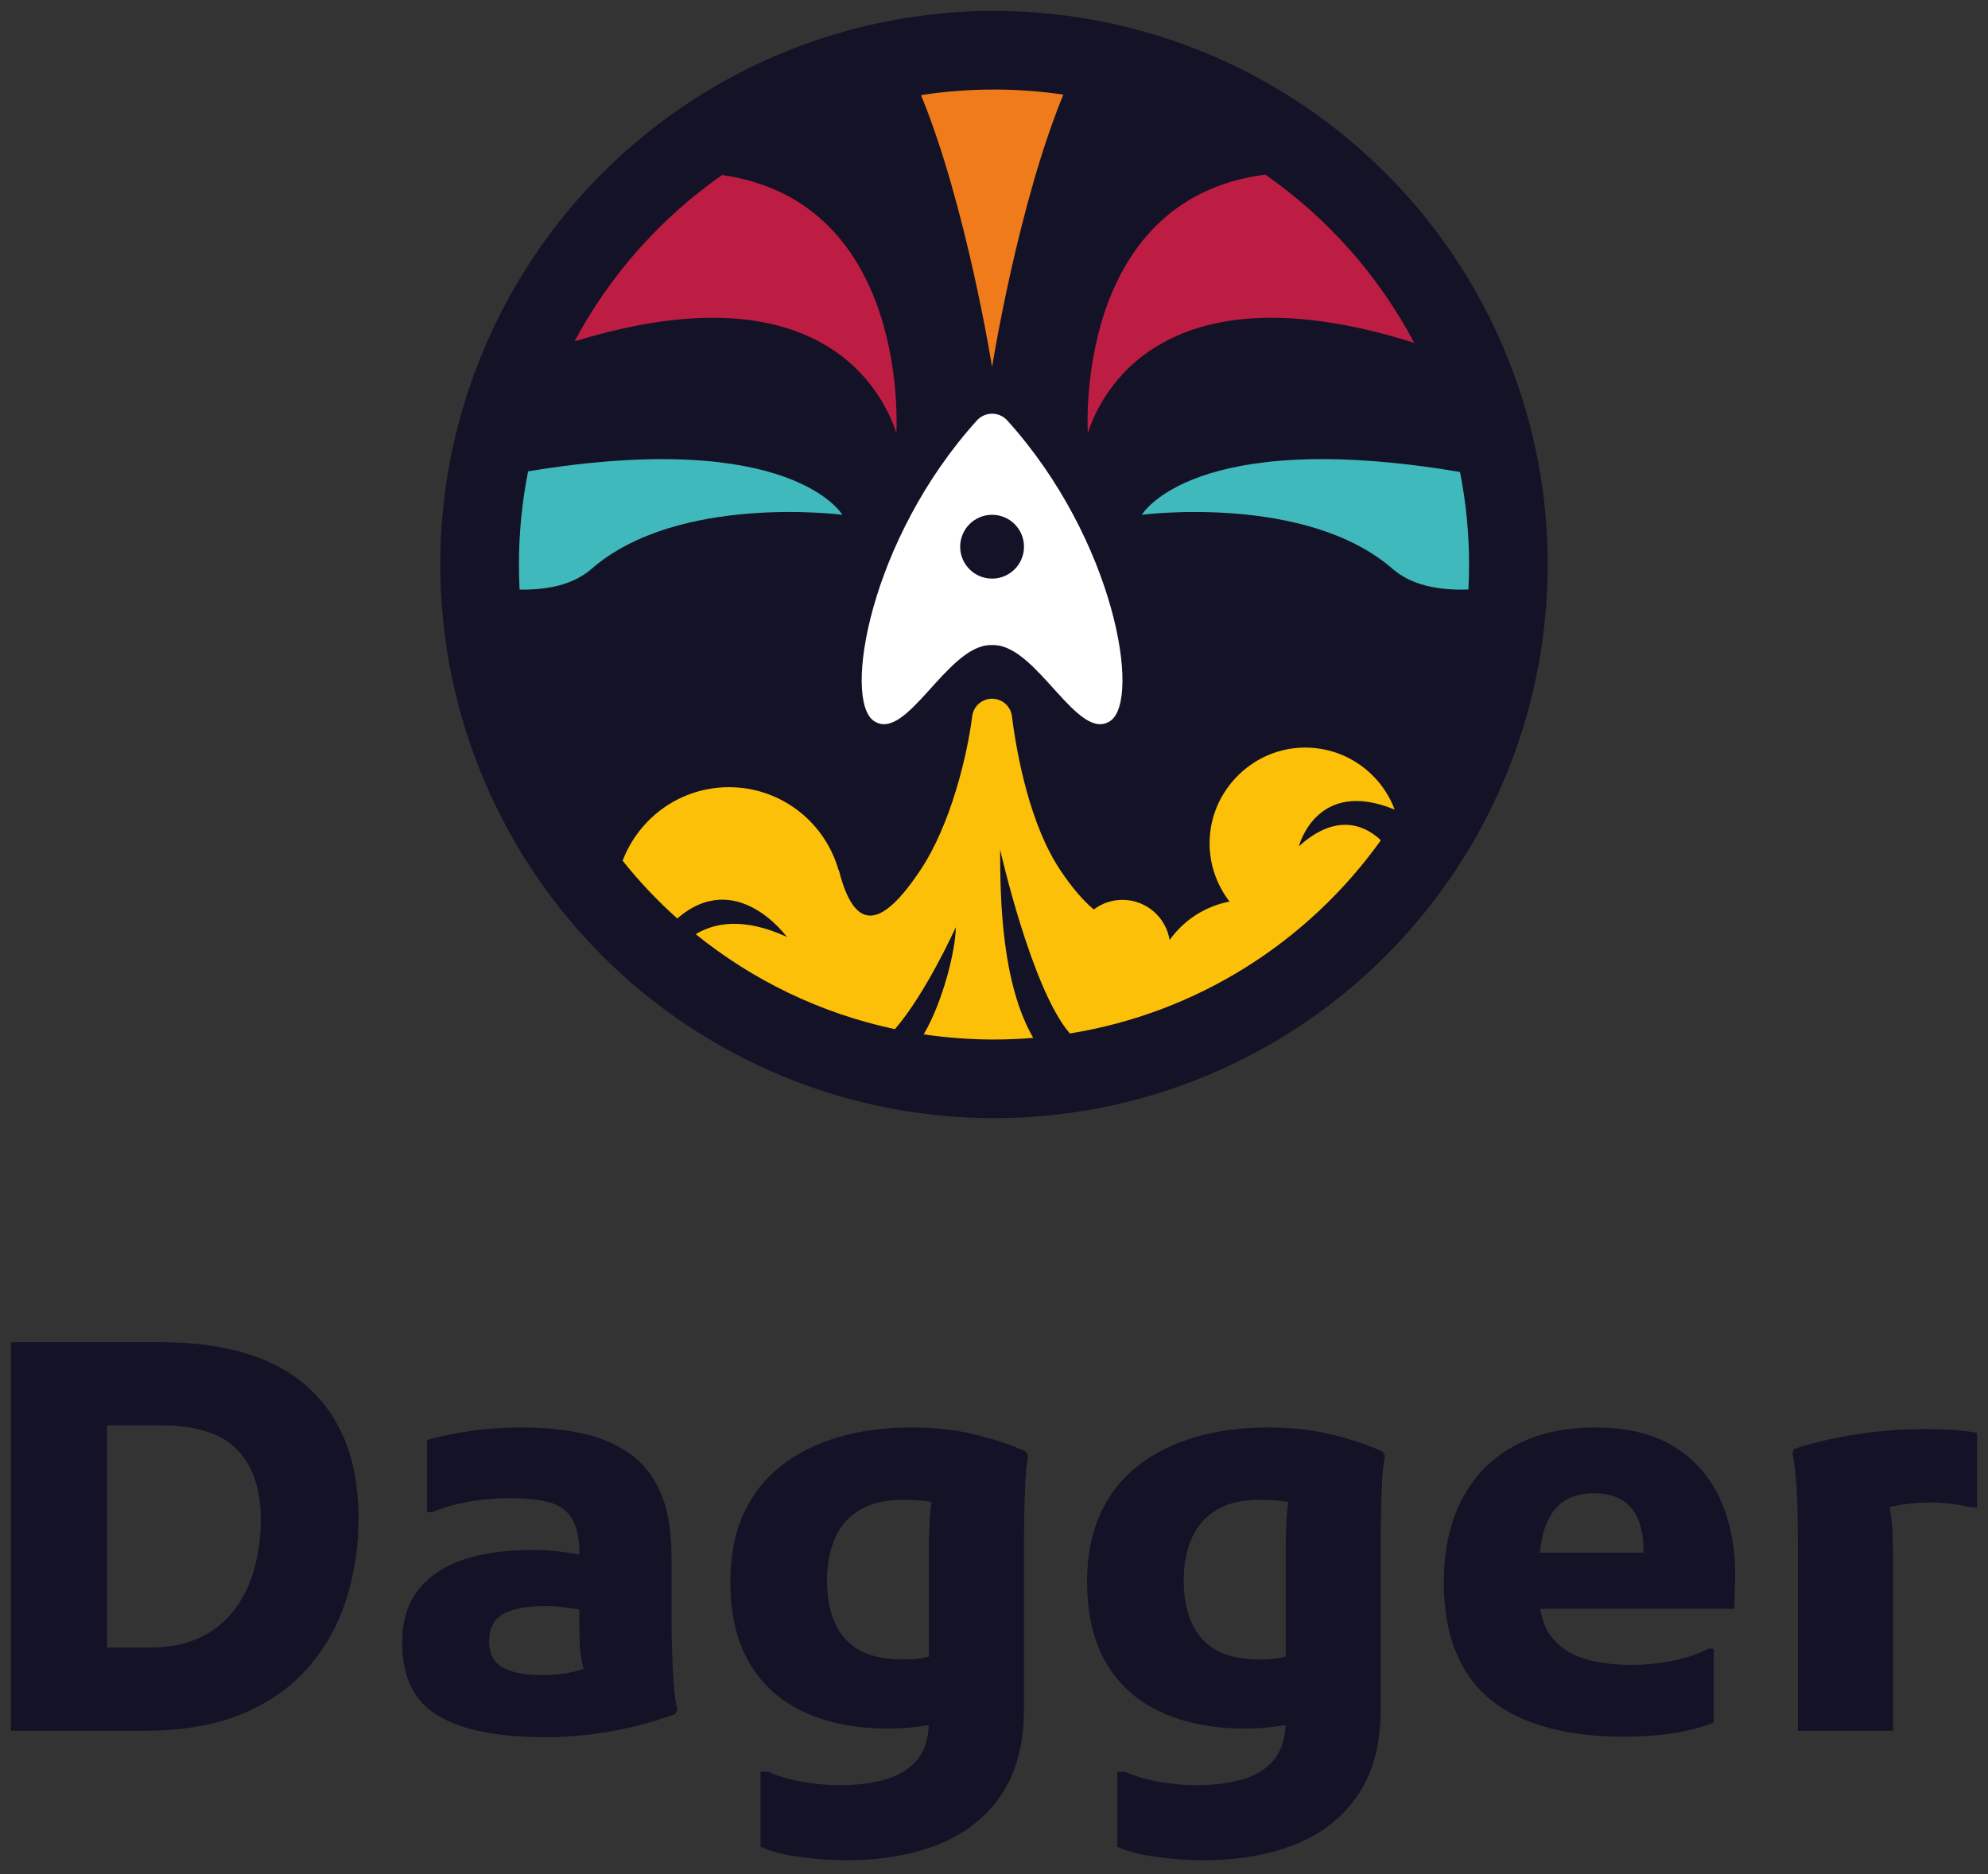 <?xml version="1.0" encoding="UTF-8"?><svg xmlns="http://www.w3.org/2000/svg" viewBox="0 0 396.85 374.173"><rect x="0" y="0" width="396.85" height="374.173" fill="#333333" stroke="none"/><defs><style>.cls-1{fill:#ef7b1a;}.cls-2{fill:#fff;}.cls-3{fill:#fcc009;}.cls-4{fill:#be1d43;}.cls-5{fill:#131226;}.cls-6{fill:#40b9bc;}</style></defs><g id="Calque_6"><circle class="cls-5" cx="198.425" cy="112.709" r="110.525"/><path class="cls-5" d="m61.6,277.077c-6.642-6.068-16.5-9.104-29.574-9.104H2.184v77.572h26.611c7.686,0,14.219-1.131,19.609-3.393,5.385-2.262,9.785-5.368,13.195-9.321,3.413-3.95,5.928-8.474,7.545-13.574,1.615-5.098,2.422-10.485,2.422-16.16,0-11.276-3.323-19.949-9.968-26.021Zm-10.826,36.146c-.861,3.089-2.192,5.818-3.987,8.19-1.798,2.369-4.093,4.22-6.896,5.548-2.802,1.331-6.178,1.995-10.128,1.995h-8.401v-44.389h10.663c7.112,0,12.23,1.635,15.355,4.901,3.123,3.269,4.687,7.883,4.687,13.844,0,3.522-.433,6.825-1.294,9.911Z"/><path class="cls-5" d="m134.161,329.599c-.073-2.225-.107-4.093-.107-5.601v-13.037c0-5.241-.72-9.534-2.155-12.874-1.438-3.339-3.5-5.961-6.195-7.866-2.695-1.902-5.871-3.249-9.534-4.04-3.663-.788-7.689-1.184-12.066-1.184-3.593,0-6.988.234-10.181.701-3.199.467-6.088,1.061-8.674,1.778v14.435h1.078c1.725-.788,3.97-1.454,6.732-1.992,2.766-.54,5.694-.807,8.783-.807s5.655.267,7.703.807c2.048.537,3.573,1.598,4.577,3.179,1.004,1.578,1.511,3.843,1.511,6.786v.504c-.978-.186-1.983-.355-3.019-.504-2.012-.284-4.24-.43-6.679-.43-4.957,0-9.374.63-13.254,1.885-3.877,1.258-6.912,3.252-9.104,5.981-2.189,2.729-3.286,6.285-3.286,10.665,0,6.896,2.408,11.763,7.219,14.598,4.811,2.839,11.96,4.257,21.44,4.257,3.086,0,6.142-.2,9.157-.594,3.016-.397,5.925-.934,8.727-1.618,2.802-.681,5.458-1.488,7.973-2.422l.43-.864c-.36-1.291-.61-3.016-.754-5.171s-.253-4.344-.324-6.572Zm-25.964,4.85c-3.379,0-5.978-.504-7.813-1.511-1.829-1.004-2.746-2.763-2.746-5.278s.917-4.31,2.746-5.388c1.834-1.078,4.653-1.615,8.46-1.615,1.651,0,3.373.143,5.171.43.582.093,1.112.191,1.618.292,0,2.143.018,3.937.05,5.366.037,1.471.127,2.729.27,3.77.129.937.326,1.825.572,2.676-.594.216-1.208.409-1.866.557-2.082.467-4.237.701-6.462.701Z"/><path class="cls-5" d="m195.031,286.504c-3.95-1.004-8.367-1.508-13.251-1.508-5.103,0-9.841.63-14.219,1.885-4.383,1.258-8.209,3.143-11.478,5.658-3.269,2.515-5.801,5.708-7.596,9.588-1.795,3.877-2.69,8.44-2.69,13.684,0,6.535,1.294,11.976,3.877,16.32,2.588,4.347,6.251,7.596,10.989,9.751,4.743,2.155,10.308,3.233,16.7,3.233,1.362,0,2.819-.07,4.361-.217,1.127-.104,2.358-.267,3.692-.486-.13,2.866-.87,5.151-2.235,6.844-1.508,1.865-3.612,3.193-6.302,3.987-2.695.788-5.835,1.184-9.43,1.184-2.223,0-4.67-.234-7.326-.701-2.656-.467-4.918-1.131-6.786-1.995h-1.508v14.975c2.009.934,4.648,1.618,7.917,2.048s6.341.647,9.211.647c7.039,0,13.217-1.078,18.534-3.233,5.312-2.155,9.464-5.461,12.441-9.911,2.982-4.453,4.473-10.165,4.473-17.13v-33.074c0-1.511.017-3.379.056-5.604.034-2.225.107-4.417.214-6.572.107-2.155.304-3.88.591-5.171l-.428-.864c-2.588-1.221-5.857-2.332-9.807-3.339Zm-14.759,44.819c-5.244,0-9.087-1.365-11.529-4.093-2.442-2.729-3.663-6.642-3.663-11.743,0-3.089.523-5.855,1.564-8.297,1.041-2.442,2.69-4.347,4.957-5.711,2.262-1.365,5.148-2.048,8.671-2.048,1.941,0,3.719.127,5.334.38.133.021.238.035.364.054-.082.461-.151.963-.206,1.507-.214,2.155-.321,4.524-.321,7.112v22.26c-.768.207-1.473.352-2.099.418-1.047.107-2.065.16-3.072.16Z"/><path class="cls-5" d="m266.248,286.504c-3.956-1.004-8.373-1.508-13.251-1.508-5.104,0-9.841.63-14.224,1.885-4.383,1.258-8.204,3.143-11.473,5.658-3.269,2.515-5.801,5.708-7.596,9.588-1.795,3.877-2.695,8.44-2.695,13.684,0,6.535,1.294,11.976,3.882,16.32,2.583,4.347,6.246,7.596,10.989,9.751,4.738,2.155,10.302,3.233,16.694,3.233,1.367,0,2.819-.07,4.366-.217,1.123-.104,2.356-.267,3.692-.486-.13,2.866-.876,5.151-2.241,6.845-1.508,1.865-3.607,3.193-6.302,3.987-2.69.788-5.835,1.184-9.425,1.184-2.228,0-4.67-.234-7.326-.701-2.661-.467-4.923-1.131-6.786-1.995h-1.508v14.975c2.009.934,4.648,1.618,7.917,2.048s6.336.647,9.211.647c7.039,0,13.217-1.078,18.529-3.233,5.317-2.155,9.464-5.461,12.446-9.911,2.977-4.453,4.468-10.165,4.468-17.13v-33.074c0-1.511.017-3.379.056-5.604.034-2.225.107-4.417.214-6.572.113-2.155.309-3.88.596-5.171l-.433-.864c-2.583-1.221-5.852-2.332-9.802-3.339Zm-14.764,44.819c-5.244,0-9.087-1.365-11.523-4.093-2.442-2.729-3.663-6.642-3.663-11.743,0-3.089.518-5.855,1.559-8.297,1.041-2.442,2.695-4.347,4.957-5.711,2.262-1.365,5.154-2.048,8.671-2.048,1.941,0,3.719.127,5.334.38.135.021.241.036.367.055-.082.461-.15.963-.204,1.507-.214,2.155-.321,4.524-.321,7.112v22.259c-.771.208-1.478.353-2.104.419-1.041.107-2.065.16-3.072.16Z"/><path class="cls-5" d="m334.764,289.197c-4.237-2.799-9.695-4.2-16.374-4.2-6.178,0-11.529,1.221-16.053,3.663-4.524,2.442-8.007,5.978-10.449,10.612-2.442,4.634-3.663,10.182-3.663,16.647,0,5.531.844,10.271,2.532,14.221,1.682,3.95,4.091,7.129,7.219,9.534,3.123,2.408,6.893,4.183,11.31,5.334,4.417,1.148,9.245,1.722,14.489,1.722,4.096,0,7.635-.253,10.612-.754,2.982-.501,5.554-1.184,7.703-2.045v-14.762h-1.075c-1.508.864-3.646,1.618-6.409,2.262-2.768.647-5.801.971-9.104.971-3.663,0-6.859-.447-9.588-1.348-2.735-.897-4.867-2.405-6.414-4.524-1.022-1.404-1.698-3.188-2.042-5.334h38.728l.107-3.877c.36-6.178-.411-11.709-2.313-16.593-1.907-4.884-4.974-8.727-9.216-11.529Zm-6.679,20.796h-20.706c.21-2.103.593-3.882,1.153-5.334.9-2.335,2.155-4.003,3.77-5.011,1.615-1.004,3.539-1.508,5.767-1.508,3.443,0,5.975.987,7.596,2.962,1.615,1.978,2.419,4.76,2.419,8.35v.54Z"/><path class="cls-5" d="m388.797,285.427c-1.834-.07-3.286-.107-4.366-.107-3.804,0-7.309.197-10.5.591-3.202.397-6.111.881-8.727,1.454-2.628.577-4.974,1.224-7.061,1.941l-.321.861c.287,1.294.518,3.036.698,5.224.18,2.192.287,4.42.326,6.682.034,2.262.051,4.113.051,5.548v37.924h18.962v-36.63c0-3.387-.226-6.052-.671-8.022.491-.117,1.003-.227,1.538-.328,2.082-.394,4.31-.594,6.679-.594,1.362,0,2.746.09,4.147.27s2.712.414,3.933.701h1.182v-14.869c-2.082-.36-4.04-.574-5.869-.647Z"/></g><g id="Calque_8"><circle class="cls-5" cx="198.425" cy="112.709" r="94.833" transform="translate(-21.58 173.32) rotate(-45)"/></g><g id="Calque_4"><path class="cls-6" d="m105.422,94.102c-1.197,6.017-1.83,12.238-1.83,18.607,0,1.68.045,3.349.131,5.007,5.828.101,10.851-1.08,14.341-4.122,17.316-15.093,50.088-10.813,50.088-10.813,0,0-10.064-17.373-62.73-8.679Z"/><path class="cls-4" d="m114.693,68.16c49.053-15.087,61.609,10.14,64.234,18.282,0,0,3.003-46.052-34.778-51.5-12.251,8.566-22.383,19.952-29.456,33.219Z"/><path class="cls-1" d="m198.041,73.276s5.133-32.284,14.229-54.39c-4.52-.661-9.142-1.009-13.845-1.009-4.954,0-9.82.381-14.569,1.114,9.069,22.104,14.185,54.286,14.185,54.286Z"/><path class="cls-4" d="m252.578,34.856c-38.456,5.017-35.422,51.586-35.422,51.586,2.641-8.192,15.336-33.684,65.151-17.997-7.103-13.432-17.335-24.951-29.729-33.589Z"/><path class="cls-6" d="m291.453,94.232c-53.363-9.003-63.522,8.55-63.522,8.55,0,0,32.772-4.28,50.088,10.813,3.642,3.174,8.955,4.319,15.109,4.098.085-1.65.13-3.311.13-4.983,0-6.323-.625-12.5-1.805-18.478Z"/><path class="cls-3" d="m198.425,207.542c2.637,0,5.248-.113,7.83-.324-6.257-10.857-6.608-27.388-6.608-37.614,0,0,6.271,27.898,13.917,36.729,25.54-4.098,47.672-18.39,62.087-38.575-2.647-2.523-8.447-5.971-16.359,1.205,0,0,3.482-13.76,19.115-7.329-2.887-7.665-10.533-12.994-19.352-12.318-9.369.719-16.955,8.426-17.553,17.803-.31,4.868,1.224,9.357,3.945,12.884-4.917.931-9.159,3.747-11.963,7.669-.736-4.542-4.665-8.014-9.415-8.014-2.149,0-4.125.718-5.72,1.916-2.111-1.731-4.413-4.432-6.701-7.864-6.033-9.049-8.646-22.826-9.643-30.72-.253-1.998-1.95-3.49-3.964-3.49s-3.711,1.491-3.964,3.49c-.997,7.894-4.301,21.671-10.335,30.72-7.696,11.544-13.083,12.699-16.29,0l-.059.014c-2.697-9.552-11.457-16.56-21.873-16.56-9.718,0-17.975,6.109-21.227,14.685,3.308,4.141,6.955,7.999,10.901,11.531,11.847-10.237,21.868,3.669,21.868,3.669-8.521-3.91-14.353-2.85-18.186-.538,11.383,9.196,24.934,15.812,39.769,18.96,6.191-7.115,12.151-20.345,12.151-20.345,0,4.483-2.58,14.902-6.401,21.382,4.578.679,9.262,1.035,14.029,1.035Z"/></g><g id="Calque_5"><path class="cls-2" d="m201.082,83.953c-.814-.902-1.927-1.352-3.04-1.352-1.113,0-2.226.451-3.04,1.352-21.482,23.789-26.751,55.728-20.575,59.974,6.459,4.44,14.532-14.932,23.211-15.133h.808c8.678.202,16.752,19.574,23.211,15.133,6.177-4.247.908-36.186-20.574-59.974Zm-3.04,31.568c-3.518,0-6.37-2.852-6.37-6.37s2.852-6.37,6.37-6.37c3.518,0,6.37,2.852,6.37,6.37s-2.852,6.37-6.37,6.37Z"/></g></svg>